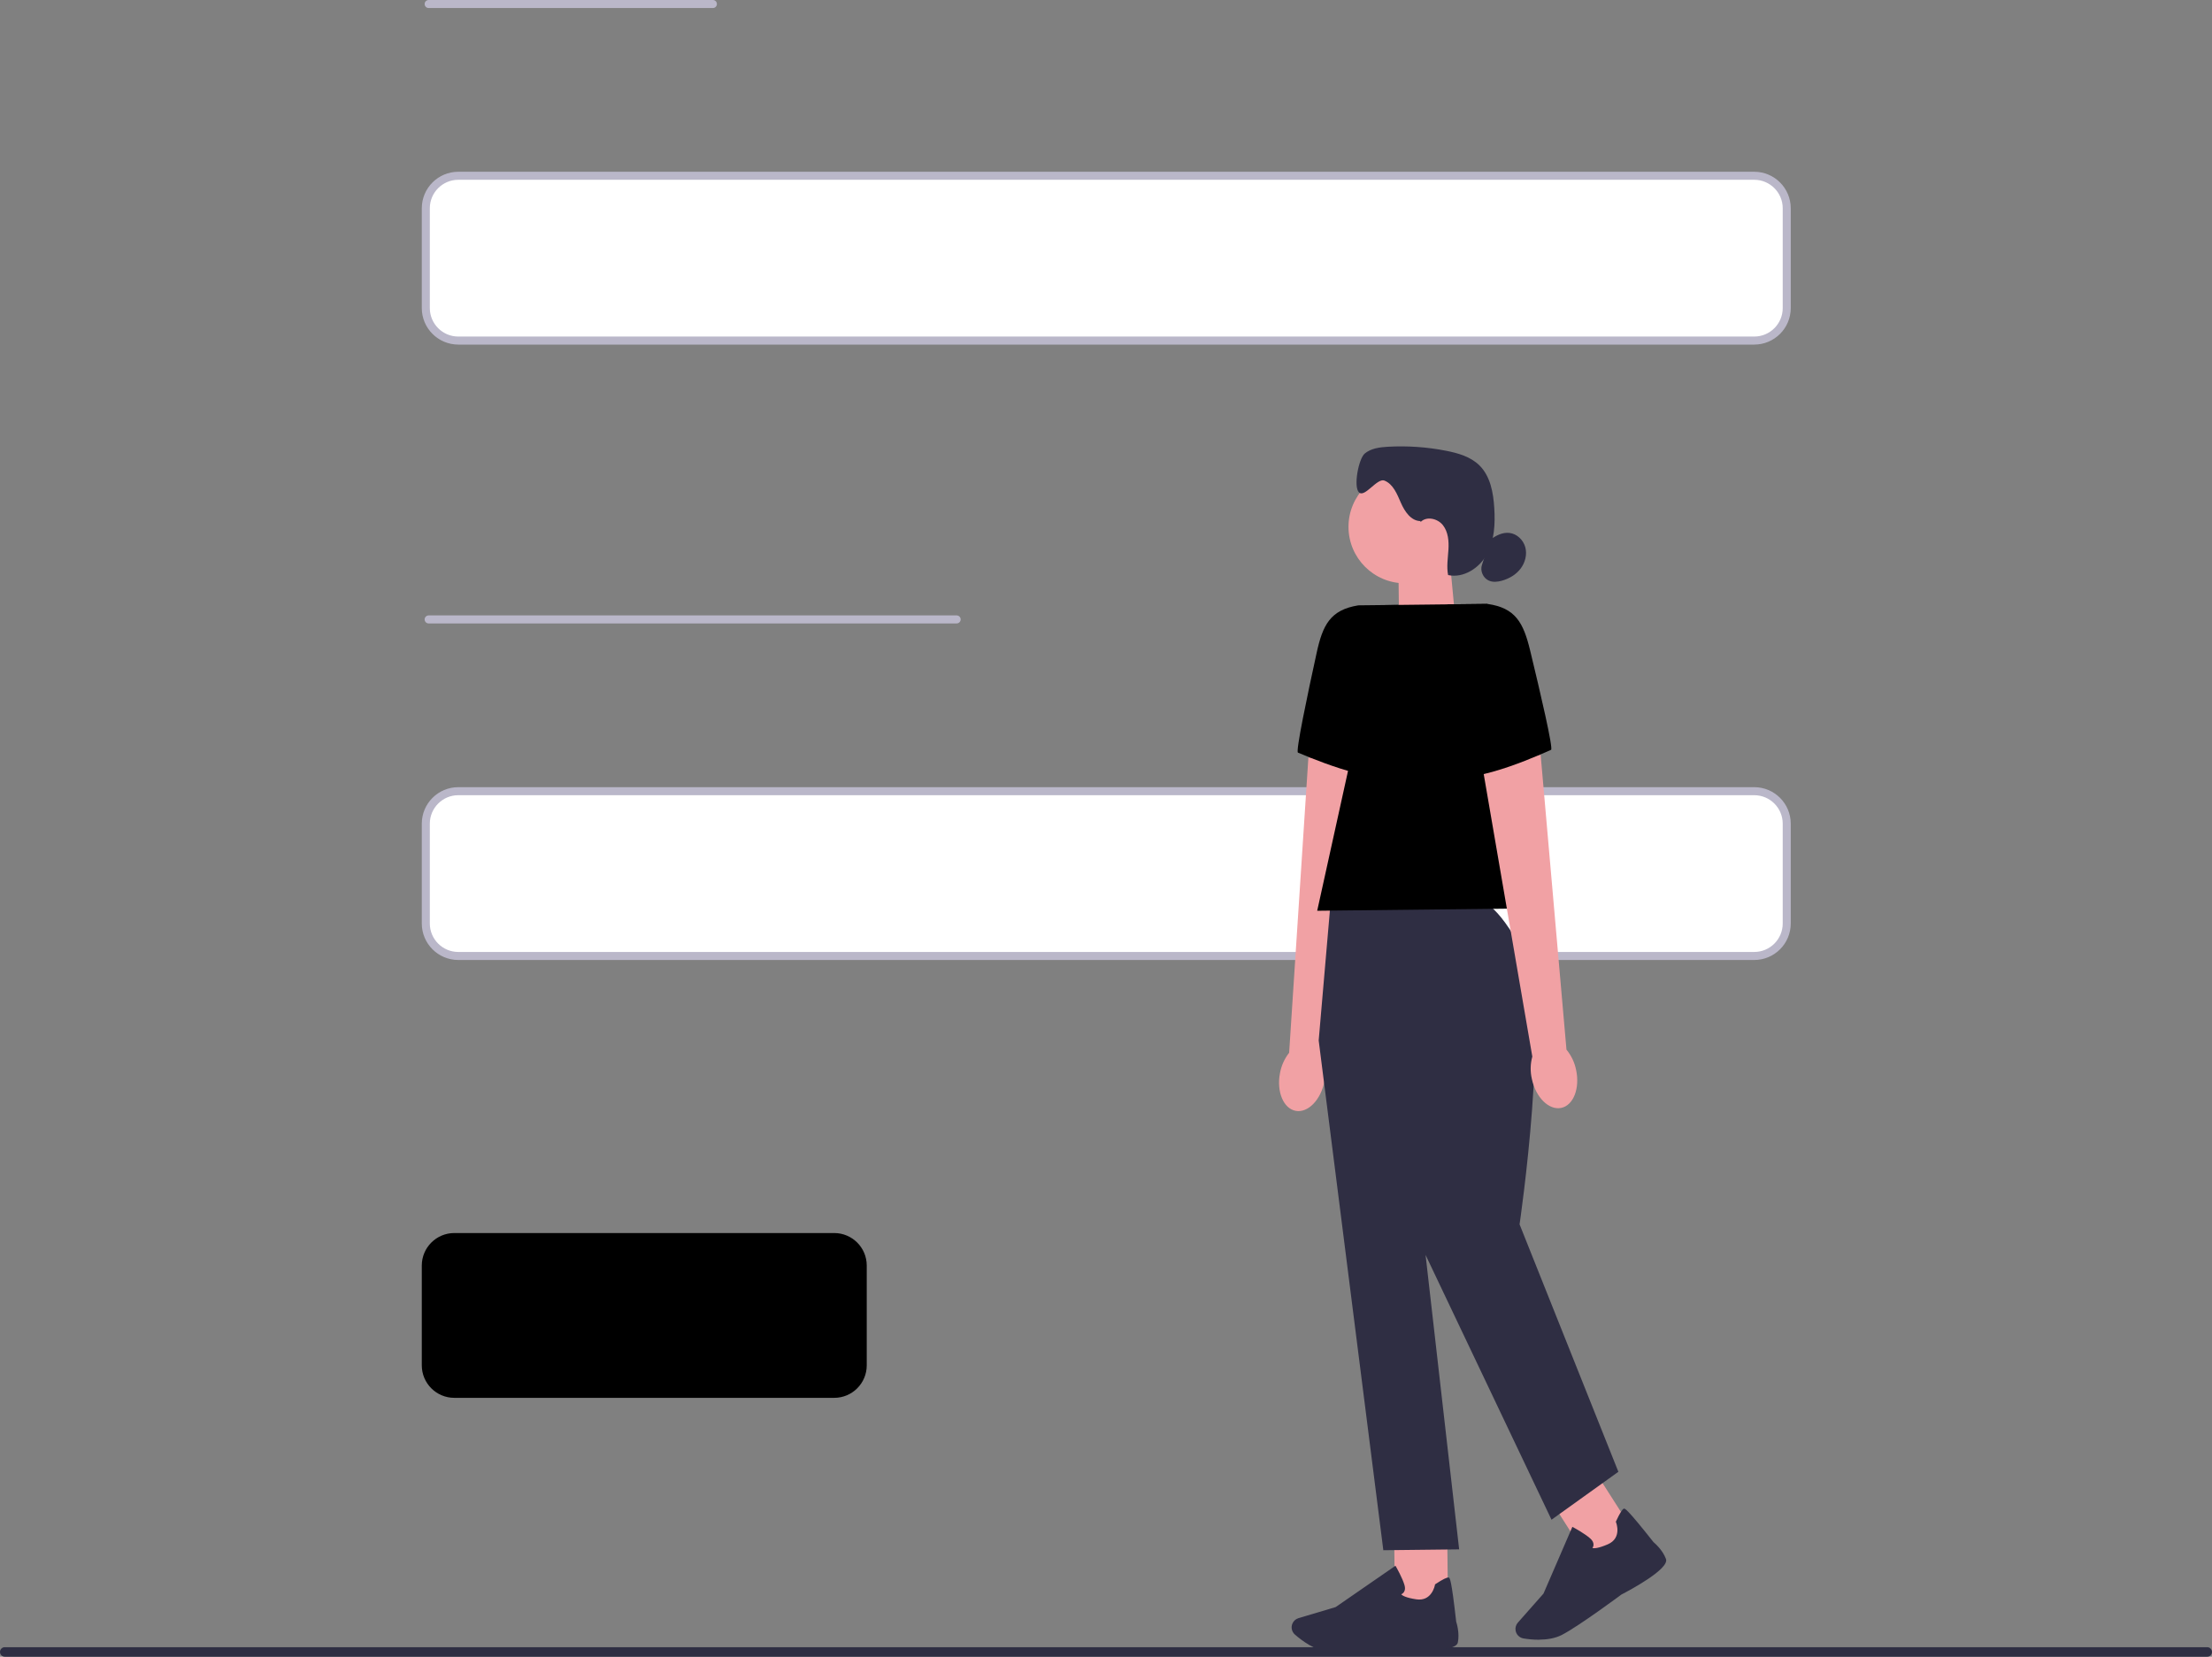 <!-- <svg xmlns="http://www.w3.org/2000/svg" xmlns:xlink="http://www.w3.org/1999/xlink" width="550.59998" height="412.44495" viewBox="0 0 550.59998 412.44495" role="img" artist="Katerina Limpitsouni" source="https://undraw.co/"><path d="m550.59998,411.25495c0,.65997-.53003,1.19-1.19,1.19H1.19c-.66,0-1.19-.53003-1.19-1.19s.53-1.19,1.19-1.19h548.21997c.65997,0,1.19.53003,1.19,1.19Z" fill="#2e2e43" stroke-width="0"/><path d="m436.65881,84.78436H114.07564c-4.45853,0-8.08586-3.62733-8.08586-8.08586v-24.85271c0-4.45853,3.62733-8.08586,8.08586-8.08586h322.58317c4.45853,0,8.08586,3.62733,8.08586,8.08586v24.85271c0,4.45853-3.62733,8.08586-8.08586,8.08586Z" fill="#fff" stroke="#bab7c9" stroke-linecap="round" stroke-linejoin="round" stroke-width="2"/><path d="m436.65881,237.99009H114.07564c-4.45853,0-8.08586-3.62733-8.08586-8.08586v-24.85271c0-4.45853,3.62733-8.08586,8.08586-8.08586h322.58317c4.45853,0,8.08586,3.62733,8.08586,8.08586v24.85271c0,4.45853-3.62733,8.08586-8.08586,8.08586Z" fill="#fff" stroke="#bab7c9" stroke-linecap="round" stroke-linejoin="round" stroke-width="2"/><path d="m207.65881,347.99009h-94.58317c-4.45853,0-8.08586-3.62733-8.08586-8.08586v-24.85271c0-4.45853,3.62733-8.08586,8.08586-8.08586h94.58317c4.45853,0,8.08586,3.62733,8.08586,8.08586v24.85271c0,4.45853-3.62733,8.08586-8.08586,8.08586Z" fill="#6c63ff" stroke-width="0"/><line x1="106.69815" y1="1" x2="177.44809" y2="1" fill="none" stroke="#bab7c9" stroke-linecap="round" stroke-linejoin="round" stroke-width="2"/><line x1="106.69815" y1="154.20573" x2="238.12288" y2="154.20573" fill="none" stroke="#bab7c9" stroke-linecap="round" stroke-linejoin="round" stroke-width="2"/><rect x="390.51069" y="369.32254" width="13.20445" height="18.7301" transform="translate(-141.44328 273.52017) rotate(-32.59)" fill="#f1a1a4" stroke-width="0"/><polygon points="362.34782 155.10185 348.29375 159.90111 348.07325 139.60802 360.86264 139.46533 362.34782 155.10185" fill="#f1a1a4" stroke-width="0"/><circle cx="349.71408" cy="131.15741" r="14.05406" fill="#f1a1a4" stroke-width="0"/><path d="m353.55997,129.72413c-2.34774-.0454-3.92371-2.39963-4.86412-4.56578-.9404-2.15319-1.90674-4.64361-4.09234-5.51915-1.79-.71341-4.87708,4.26745-6.3039,2.97036-1.48518-1.35546-.12972-8.43762,1.42032-9.71526s3.67728-1.55003,5.6748-1.67326c4.89654-.27887,9.81904.05837,14.63126,1.01173,2.97035.58369,6.04448,1.48517,8.20414,3.60593,2.74337,2.69147,3.4827,6.79031,3.71619,10.62324.24645,3.92372.05837,8.03552-1.80946,11.49877-1.87432,3.45677-5.83694,6.03151-9.68283,5.20137-.40859-2.08185-.0454-4.21557.08431-6.34281.12972-2.11427-.05837-4.39716-1.36843-6.07042s-4.07289-2.30883-5.55807-.79771" fill="#2f2e43" stroke-width="0"/><path d="m370.90216,134.40016c1.39438-1.04416,3.06115-1.92619,4.79279-1.73162,1.87432.20105,3.46974,1.73162,3.96912,3.54756s-.01946,3.82644-1.15442,5.33107-2.84065,2.5034-4.65658,3.01575c-1.05065.29834-2.19859.42155-3.21033,0-1.48518-.62261-2.30234-2.49692-1.73811-4.00803" fill="#2f2e43" stroke-width="0"/><path id="uuid-31bdf68e-d938-48b7-86ad-7ba8e8b265d3-91-89-41-1313" d="m318.60318,267.17111c-.88202,4.62416.87555,8.82674,3.9367,9.37801,3.05466.55127,6.25202-2.75633,7.14053-7.38049.38264-1.84188.29833-3.74861-.24645-5.55807l10.81132-72.48184-14.5664-2.56825-4.79279,73.51952c-1.17387,1.50464-1.95861,3.24924-2.28289,5.11057h0v-.01946h-.00002Z" fill="#f1a1a4" stroke-width="0"/><path d="m348.03434,150.58794l-9.92279.11025c-7.00432,1.13496-8.86567,4.90303-10.37678,11.82954-2.31532,10.56486-5.27271,24.64485-4.6501,24.83943.99228.32427,17.96481,8.08091,26.55809,6.16122l-1.60192-42.94042h-.00649Z" fill="#6c63ff" stroke-width="0"/><rect x="347.12191" y="381.03382" width="13.20445" height="18.7301" transform="translate(-4.33864 3.97541) rotate(-.64)" fill="#f1a1a4" stroke-width="0"/><path d="m334.46021,411.32408c-1.39438.01948-2.62014,0-3.55406-.07782-3.51514-.27887-6.8811-2.83416-8.58678-4.32581-.76528-.66802-1.01823-1.75758-.63559-2.69149h0c.2724-.66802.83014-1.18036,1.53057-1.3944l9.24182-2.74984,14.89717-10.29247.16863.29835c.06486.11024,1.5695,2.74984,2.08184,4.53984.19456.68097.15565,1.2452-.12972,1.68621-.19456.3048-.46696.48641-.68746.59665.2724.27887,1.12847.8496,3.76158,1.23871,3.82644.57073,4.59821-3.41137,4.62416-3.58l.02595-.13621.11026-.07782c1.80946-1.1998,2.91847-1.73811,3.3076-1.62786.24645.06484.64206.18806,1.84837,10.97993.11026.33726.90149,2.81472.40859,5.20138-.53181,2.5942-11.84898,1.82242-14.10594,1.6473-.06486.00649-8.52194.70694-14.31995.76528h.01946-.00649v.00008Z" fill="#2f2e43" stroke-width="0"/><path d="m383.21163,408.21105c-1.55004.01948-2.97684-.15565-3.99506-.32427-.99877-.16863-1.79-.95335-1.95861-1.95214h0c-.12972-.71988.08431-1.43976.55774-1.98456l6.38172-7.22485,7.18593-16.61582.3048.16214c.11024.05839,2.78226,1.50464,4.17017,2.74984.52532.47343.79121.97282.79121,1.50464,0,.36319-.13621.66153-.27238.86258.38266.09081,1.40734.11673,3.84589-.9404,3.54754-1.54355,2.0948-5.33105,2.02996-5.48025l-.0519-.12972.05839-.11673c.90149-1.97157,1.56299-3.02222,1.94565-3.13899.24645-.06484.64206-.18806,7.38049,8.33384.27238.22698,2.25694,1.90674,3.10008,4.18964.91444,2.48395-9.07969,7.81501-11.10316,8.85916-.05839.0519-10.5065,7.81501-14.79989,10.03953-1.70569.88202-3.73565,1.17387-5.584,1.18686l.01946.01948h-.00649v.00004Z" fill="#2f2e43" stroke-width="0"/><path d="m368.17827,224.18528l-36.96729.40859-2.97035,34.42499,16.0905,126.90806,18.87278-.21403-8.35981-73.30549,31.35086,65.925,16.64175-11.93332-24.59297-61.59919s7.94473-53.98521,1.08309-67.33236c-6.85517-13.34713-11.14207-13.30175-11.14207-13.30175v.01946h-.00649v.00004Z" fill="#2f2e43" stroke-width="0"/><polygon points="386.58409 226.07905 327.87095 226.73407 344.64242 150.63335 370.22768 150.34149 386.58409 226.07905" fill="#6c63ff" stroke-width="0"/><path id="uuid-0d1d7be6-7e67-43a2-9b15-a4bbed67d7bc-92-90-42-1314" d="m392.31726,266.35395c.98581,4.61117-.68097,8.84622-3.72266,9.46233-3.04819.6226-6.31686-2.61365-7.29618-7.22485-.42155-1.83538-.38264-3.74212.11673-5.56454l-12.4262-72.2289,14.50157-2.89252,6.4271,73.40277c1.20629,1.47869,2.02996,3.21033,2.39964,5.05867h0v-.01296Z" fill="#f1a1a4" stroke-width="0"/><path d="m360.31137,150.45175l9.92279-.11025c7.02378.9858,8.96942,4.70846,10.64269,11.60254,2.54879,10.51297,5.81099,24.51514,5.20136,24.72918-.99228.33724-17.77673,8.47005-26.40892,6.74491l.65504-42.96637h-.01296Z" fill="#6c63ff" stroke-width="0"/></svg> -->
<svg xmlns="http://www.w3.org/2000/svg" xmlns:xlink="http://www.w3.org/1999/xlink" width="550.6" height="412.445" viewBox="0 0 550.6 412.445" role="img" artist="Katerina Limpitsouni" source="https://undraw.co/"><rect x="0" y="0" width="550.6" height="412.445" fill="#808080" stroke="none"/><path d="m550.6,411.255c0,.66-.53,1.19-1.19,1.19H1.19c-.66,0-1.19-.53-1.19-1.19s.53-1.19,1.19-1.19h548.22c.66,0,1.19.53,1.19,1.19Z" fill="#2e2e43" stroke-width="0"/><path d="m436.659,84.784H114.076c-4.459,0-8.086-3.627-8.086-8.086v-24.853c0-4.459,3.627-8.086,8.086-8.086h322.583c4.459,0,8.086,3.627,8.086,8.086v24.853c0,4.459-3.627,8.086-8.086,8.086Z" fill="#fff" stroke="#bab7c9" stroke-linecap="round" stroke-linejoin="round" stroke-width="2"/><path d="m436.659,237.99H114.076c-4.459,0-8.086-3.627-8.086-8.086v-24.853c0-4.459,3.627-8.086,8.086-8.086h322.583c4.459,0,8.086,3.627,8.086,8.086v24.853c0,4.459-3.627,8.086-8.086,8.086Z" fill="#fff" stroke="#bab7c9" stroke-linecap="round" stroke-linejoin="round" stroke-width="2"/><path d="m207.659,347.99h-94.583c-4.459,0-8.086-3.627-8.086-8.086v-24.853c0-4.459,3.627-8.086,8.086-8.086h94.583c4.459,0,8.086,3.627,8.086,8.086v24.853c0,4.459-3.627,8.086-8.086,8.086Z" fill="currentColor" stroke-width="0"/><line x1="106.698" y1="1" x2="177.448" y2="1" fill="none" stroke="#bab7c9" stroke-linecap="round" stroke-linejoin="round" stroke-width="2"/><line x1="106.698" y1="154.206" x2="238.123" y2="154.206" fill="none" stroke="#bab7c9" stroke-linecap="round" stroke-linejoin="round" stroke-width="2"/><rect x="390.511" y="369.323" width="13.204" height="18.73" transform="translate(-141.443 273.52) rotate(-32.59)" fill="#f1a1a4" stroke-width="0"/><polygon points="362.348 155.102 348.294 159.901 348.073 139.608 360.863 139.465 362.348 155.102" fill="#f1a1a4" stroke-width="0"/><circle cx="349.714" cy="131.157" r="14.054" fill="#f1a1a4" stroke-width="0"/><path d="m353.56,129.724c-2.348-.045-3.924-2.4-4.864-4.566-.94-2.153-1.907-4.644-4.092-5.519-1.79-.713-4.877,4.267-6.304,2.97-1.485-1.355-.13-8.438,1.42-9.715s3.677-1.55,5.675-1.673c4.897-.279,9.819.058,14.631,1.012,2.97.584,6.044,1.485,8.204,3.606,2.743,2.691,3.483,6.79,3.716,10.623.246,3.924.058,8.036-1.809,11.499-1.874,3.457-5.837,6.032-9.683,5.201-.409-2.082-.045-4.216.084-6.343.13-2.114-.058-4.397-1.368-6.07s-4.073-2.309-5.558-.798" fill="#2f2e43" stroke-width="0"/><path d="m370.902,134.4c1.394-1.044,3.061-1.926,4.793-1.732,1.874.201,3.47,1.732,3.969,3.548s-.019,3.826-1.154,5.331-2.841,2.503-4.657,3.016c-1.051.298-2.199.422-3.21,0-1.485-.623-2.302-2.497-1.738-4.008" fill="#2f2e43" stroke-width="0"/><path id="uuid-31bdf68e-d938-48b7-86ad-7ba8e8b265d3-91-89-41-1313" d="m318.603,267.171c-.882,4.624.876,8.827,3.937,9.378,3.055.551,6.252-2.756,7.141-7.38.383-1.842.298-3.749-.246-5.558l10.811-72.482-14.566-2.568-4.793,73.52c-1.174,1.505-1.959,3.249-2.283,5.111h0v-.019h-0Z" fill="#f1a1a4" stroke-width="0"/><path d="m348.034,150.588l-9.923.11c-7.004,1.135-8.866,4.903-10.377,11.83-2.315,10.565-5.273,24.645-4.65,24.839.992.324,17.965,8.081,26.558,6.161l-1.602-42.94h-.006Z" fill="currentColor" stroke-width="0"/><rect x="347.122" y="381.034" width="13.204" height="18.73" transform="translate(-4.339 3.975) rotate(-.64)" fill="#f1a1a4" stroke-width="0"/><path d="m334.46,411.324c-1.394.019-2.62,0-3.554-.078-3.515-.279-6.881-2.834-8.587-4.326-.765-.668-1.018-1.758-.636-2.691h0c.272-.668.83-1.18,1.531-1.394l9.242-2.75,14.897-10.292.169.298c.065.11,1.569,2.75,2.082,4.54.195.681.156,1.245-.13,1.686-.195.305-.467.486-.687.597.272.279,1.128.85,3.762,1.239,3.826.571,4.598-3.411,4.624-3.58l.026-.136.11-.078c1.809-1.2,2.918-1.738,3.308-1.628.246.065.642.188,1.848,10.98.11.337.901,2.815.409,5.201-.532,2.594-11.849,1.822-14.106,1.647-.065.006-8.522.707-14.32.765h.019-.006v0Z" fill="#2f2e43" stroke-width="0"/><path d="m383.212,408.211c-1.55.019-2.977-.156-3.995-.324-.999-.169-1.79-.953-1.959-1.952h0c-.13-.72.084-1.44.558-1.985l6.382-7.225,7.186-16.616.305.162c.11.058,2.782,1.505,4.17,2.75.525.473.791.973.791,1.505,0,.363-.136.662-.272.863.383.091,1.407.117,3.846-.94,3.548-1.544,2.095-5.331,2.03-5.48l-.052-.13.058-.117c.901-1.972,1.563-3.022,1.946-3.139.246-.065.642-.188,7.38,8.334.272.227,2.257,1.907,3.1,4.19.914,2.484-9.08,7.815-11.103,8.859-.058.052-10.507,7.815-14.8,10.04-1.706.882-3.736,1.174-5.584,1.187l.019.019h-.006v0Z" fill="#2f2e43" stroke-width="0"/><path d="m368.178,224.185l-36.967.409-2.97,34.425,16.09,126.908,18.873-.214-8.36-73.305,31.351,65.925,16.642-11.933-24.593-61.599s7.945-53.985,1.083-67.332c-6.855-13.347-11.142-13.302-11.142-13.302v.019h-.006v0Z" fill="#2f2e43" stroke-width="0"/><polygon points="386.584 226.079 327.871 226.734 344.642 150.633 370.228 150.341 386.584 226.079" fill="currentColor" stroke-width="0"/><path id="uuid-0d1d7be6-7e67-43a2-9b15-a4bbed67d7bc-92-90-42-1314" d="m392.317,266.354c.986,4.611-.681,8.846-3.723,9.462-3.048.623-6.317-2.614-7.296-7.225-.422-1.835-.383-3.742.117-5.565l-12.426-72.229,14.502-2.893,6.427,73.403c1.206,1.479,2.03,3.21,2.4,5.059h0v-.013Z" fill="#f1a1a4" stroke-width="0"/><path d="m360.311,150.452l9.923-.11c7.024.986,8.969,4.708,10.643,11.603,2.549,10.513,5.811,24.515,5.201,24.729-.992.337-17.777,8.47-26.409,6.745l.655-42.966h-.013Z" fill="currentColor" stroke-width="0"/></svg>
            